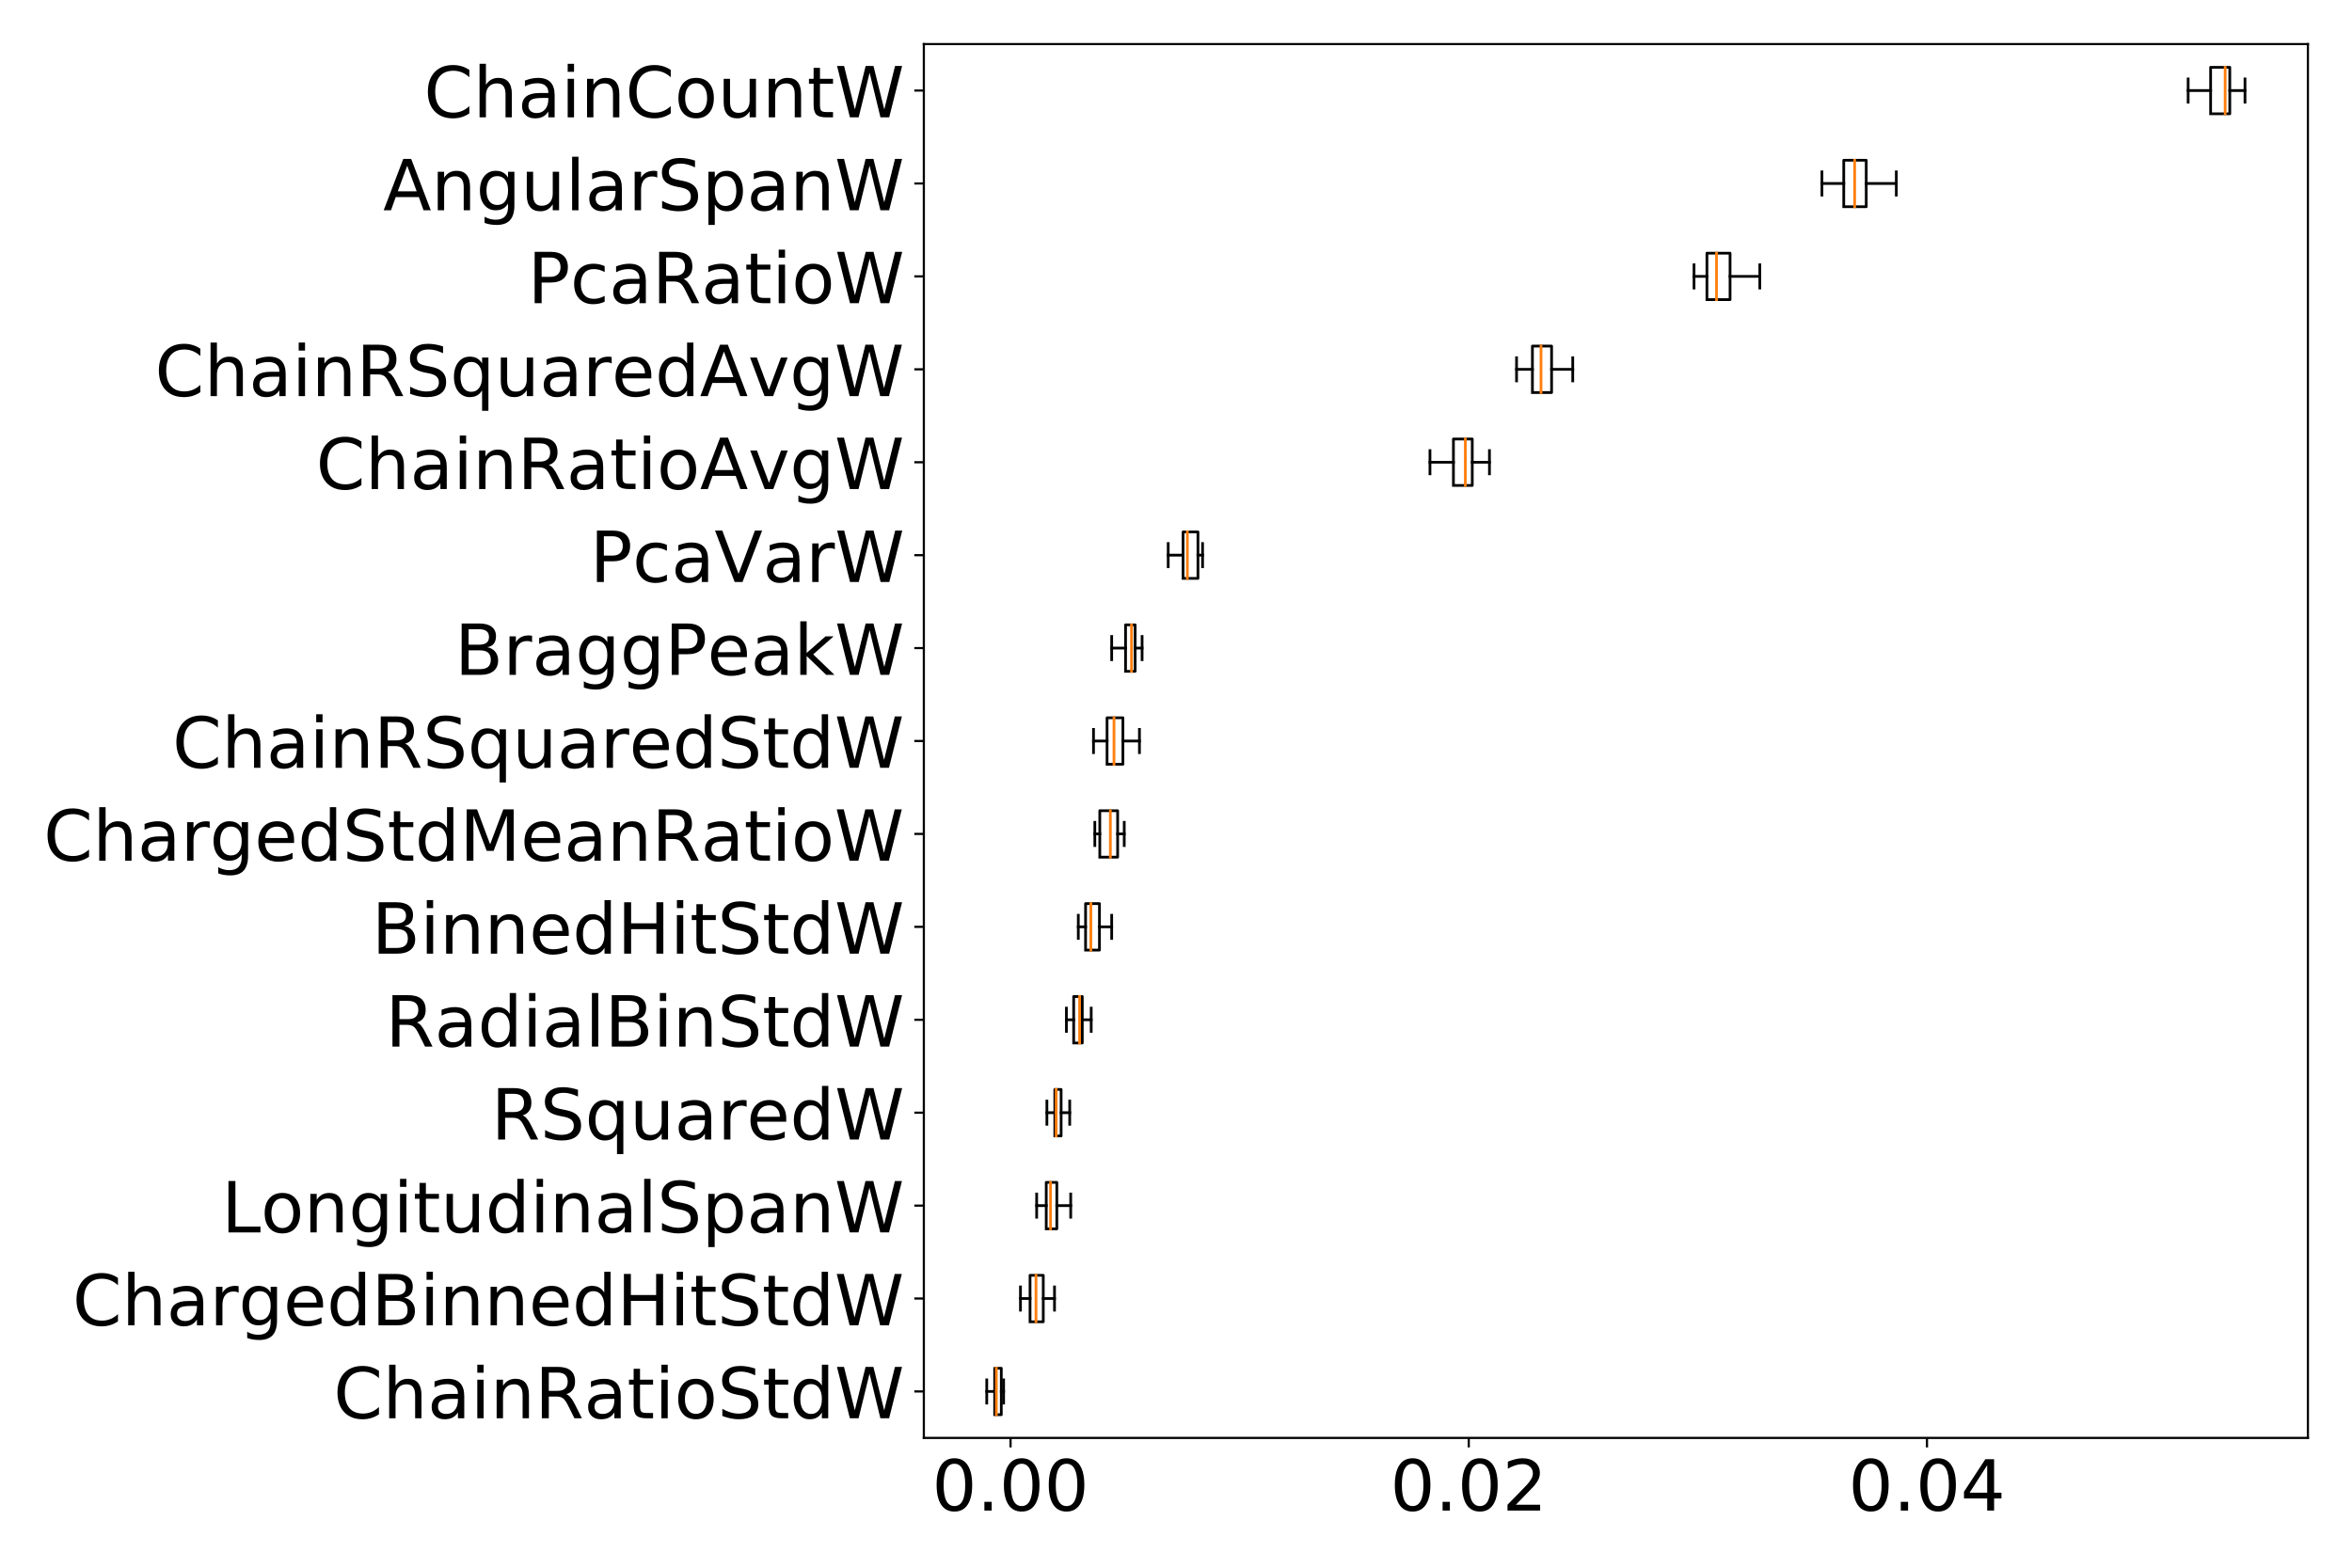 <?xml version="1.0" encoding="utf-8" standalone="no"?>
<!DOCTYPE svg PUBLIC "-//W3C//DTD SVG 1.1//EN"
  "http://www.w3.org/Graphics/SVG/1.1/DTD/svg11.dtd">
<!-- Created with matplotlib (https://matplotlib.org/) -->
<svg height="576pt" version="1.1" viewBox="0 0 864 576" width="864pt" xmlns="http://www.w3.org/2000/svg" xmlns:xlink="http://www.w3.org/1999/xlink">
 <defs>
  <style type="text/css">
*{stroke-linecap:butt;stroke-linejoin:round;}
  </style>
 </defs>
 <g id="figure_1">
  <g id="patch_1">
   <path d="M 0 576 
L 864 576 
L 864 0 
L 0 0 
z
" style="fill:#ffffff;"/>
  </g>
  <g id="axes_1">
   <g id="patch_2">
    <path d="M 339.37 528.32 
L 847.8 528.32 
L 847.8 16.2 
L 339.37 16.2 
z
" style="fill:#ffffff;"/>
   </g>
   <g id="matplotlib.axis_1">
    <g id="xtick_1">
     <g id="line2d_1">
      <defs>
       <path d="M 0 0 
L 0 3.5 
" id="mabf48bb055" style="stroke:#000000;stroke-width:0.8;"/>
      </defs>
      <g>
       <use style="stroke:#000000;stroke-width:0.8;" x="371.222" xlink:href="#mabf48bb055" y="528.32"/>
      </g>
     </g>
     <g id="text_1">
      <!-- 0.00 -->
      <defs>
       <path d="M 31.781 66.406 
Q 24.172 66.406 20.328 58.906 
Q 16.5 51.422 16.5 36.375 
Q 16.5 21.391 20.328 13.891 
Q 24.172 6.391 31.781 6.391 
Q 39.453 6.391 43.281 13.891 
Q 47.125 21.391 47.125 36.375 
Q 47.125 51.422 43.281 58.906 
Q 39.453 66.406 31.781 66.406 
z
M 31.781 74.219 
Q 44.047 74.219 50.516 64.516 
Q 56.984 54.828 56.984 36.375 
Q 56.984 17.969 50.516 8.266 
Q 44.047 -1.422 31.781 -1.422 
Q 19.531 -1.422 13.062 8.266 
Q 6.594 17.969 6.594 36.375 
Q 6.594 54.828 13.062 64.516 
Q 19.531 74.219 31.781 74.219 
z
" id="DejaVuSans-48"/>
       <path d="M 10.688 12.406 
L 21 12.406 
L 21 0 
L 10.688 0 
z
" id="DejaVuSans-46"/>
      </defs>
      <g transform="translate(342.366 555.015)scale(0.259 -0.259)">
       <use xlink:href="#DejaVuSans-48"/>
       <use x="63.623" xlink:href="#DejaVuSans-46"/>
       <use x="95.41" xlink:href="#DejaVuSans-48"/>
       <use x="159.033" xlink:href="#DejaVuSans-48"/>
      </g>
     </g>
    </g>
    <g id="xtick_2">
     <g id="line2d_2">
      <g>
       <use style="stroke:#000000;stroke-width:0.8;" x="539.543" xlink:href="#mabf48bb055" y="528.32"/>
      </g>
     </g>
     <g id="text_2">
      <!-- 0.02 -->
      <defs>
       <path d="M 19.188 8.297 
L 53.609 8.297 
L 53.609 0 
L 7.328 0 
L 7.328 8.297 
Q 12.938 14.109 22.625 23.891 
Q 32.328 33.688 34.812 36.531 
Q 39.547 41.844 41.422 45.531 
Q 43.312 49.219 43.312 52.781 
Q 43.312 58.594 39.234 62.25 
Q 35.156 65.922 28.609 65.922 
Q 23.969 65.922 18.812 64.312 
Q 13.672 62.703 7.812 59.422 
L 7.812 69.391 
Q 13.766 71.781 18.938 73 
Q 24.125 74.219 28.422 74.219 
Q 39.75 74.219 46.484 68.547 
Q 53.219 62.891 53.219 53.422 
Q 53.219 48.922 51.531 44.891 
Q 49.859 40.875 45.406 35.406 
Q 44.188 33.984 37.641 27.219 
Q 31.109 20.453 19.188 8.297 
z
" id="DejaVuSans-50"/>
      </defs>
      <g transform="translate(510.687 555.015)scale(0.259 -0.259)">
       <use xlink:href="#DejaVuSans-48"/>
       <use x="63.623" xlink:href="#DejaVuSans-46"/>
       <use x="95.41" xlink:href="#DejaVuSans-48"/>
       <use x="159.033" xlink:href="#DejaVuSans-50"/>
      </g>
     </g>
    </g>
    <g id="xtick_3">
     <g id="line2d_3">
      <g>
       <use style="stroke:#000000;stroke-width:0.8;" x="707.864" xlink:href="#mabf48bb055" y="528.32"/>
      </g>
     </g>
     <g id="text_3">
      <!-- 0.04 -->
      <defs>
       <path d="M 37.797 64.312 
L 12.891 25.391 
L 37.797 25.391 
z
M 35.203 72.906 
L 47.609 72.906 
L 47.609 25.391 
L 58.016 25.391 
L 58.016 17.188 
L 47.609 17.188 
L 47.609 0 
L 37.797 0 
L 37.797 17.188 
L 4.891 17.188 
L 4.891 26.703 
z
" id="DejaVuSans-52"/>
      </defs>
      <g transform="translate(679.007 555.015)scale(0.259 -0.259)">
       <use xlink:href="#DejaVuSans-48"/>
       <use x="63.623" xlink:href="#DejaVuSans-46"/>
       <use x="95.41" xlink:href="#DejaVuSans-48"/>
       <use x="159.033" xlink:href="#DejaVuSans-52"/>
      </g>
     </g>
    </g>
   </g>
   <g id="matplotlib.axis_2">
    <g id="ytick_1">
     <g id="line2d_4">
      <defs>
       <path d="M 0 0 
L -3.5 0 
" id="m343c65479f" style="stroke:#000000;stroke-width:0.8;"/>
      </defs>
      <g>
       <use style="stroke:#000000;stroke-width:0.8;" x="339.37" xlink:href="#m343c65479f" y="511.249"/>
      </g>
     </g>
     <g id="text_4">
      <!-- ChainRatioStdW -->
      <defs>
       <path d="M 64.406 67.281 
L 64.406 56.891 
Q 59.422 61.531 53.781 63.812 
Q 48.141 66.109 41.797 66.109 
Q 29.297 66.109 22.656 58.469 
Q 16.016 50.828 16.016 36.375 
Q 16.016 21.969 22.656 14.328 
Q 29.297 6.688 41.797 6.688 
Q 48.141 6.688 53.781 8.984 
Q 59.422 11.281 64.406 15.922 
L 64.406 5.609 
Q 59.234 2.094 53.438 0.328 
Q 47.656 -1.422 41.219 -1.422 
Q 24.656 -1.422 15.125 8.703 
Q 5.609 18.844 5.609 36.375 
Q 5.609 53.953 15.125 64.078 
Q 24.656 74.219 41.219 74.219 
Q 47.75 74.219 53.531 72.484 
Q 59.328 70.75 64.406 67.281 
z
" id="DejaVuSans-67"/>
       <path d="M 54.891 33.016 
L 54.891 0 
L 45.906 0 
L 45.906 32.719 
Q 45.906 40.484 42.875 44.328 
Q 39.844 48.188 33.797 48.188 
Q 26.516 48.188 22.312 43.547 
Q 18.109 38.922 18.109 30.906 
L 18.109 0 
L 9.078 0 
L 9.078 75.984 
L 18.109 75.984 
L 18.109 46.188 
Q 21.344 51.125 25.703 53.562 
Q 30.078 56 35.797 56 
Q 45.219 56 50.047 50.172 
Q 54.891 44.344 54.891 33.016 
z
" id="DejaVuSans-104"/>
       <path d="M 34.281 27.484 
Q 23.391 27.484 19.188 25 
Q 14.984 22.516 14.984 16.5 
Q 14.984 11.719 18.141 8.906 
Q 21.297 6.109 26.703 6.109 
Q 34.188 6.109 38.703 11.406 
Q 43.219 16.703 43.219 25.484 
L 43.219 27.484 
z
M 52.203 31.203 
L 52.203 0 
L 43.219 0 
L 43.219 8.297 
Q 40.141 3.328 35.547 0.953 
Q 30.953 -1.422 24.312 -1.422 
Q 15.922 -1.422 10.953 3.297 
Q 6 8.016 6 15.922 
Q 6 25.141 12.172 29.828 
Q 18.359 34.516 30.609 34.516 
L 43.219 34.516 
L 43.219 35.406 
Q 43.219 41.609 39.141 45 
Q 35.062 48.391 27.688 48.391 
Q 23 48.391 18.547 47.266 
Q 14.109 46.141 10.016 43.891 
L 10.016 52.203 
Q 14.938 54.109 19.578 55.047 
Q 24.219 56 28.609 56 
Q 40.484 56 46.344 49.844 
Q 52.203 43.703 52.203 31.203 
z
" id="DejaVuSans-97"/>
       <path d="M 9.422 54.688 
L 18.406 54.688 
L 18.406 0 
L 9.422 0 
z
M 9.422 75.984 
L 18.406 75.984 
L 18.406 64.594 
L 9.422 64.594 
z
" id="DejaVuSans-105"/>
       <path d="M 54.891 33.016 
L 54.891 0 
L 45.906 0 
L 45.906 32.719 
Q 45.906 40.484 42.875 44.328 
Q 39.844 48.188 33.797 48.188 
Q 26.516 48.188 22.312 43.547 
Q 18.109 38.922 18.109 30.906 
L 18.109 0 
L 9.078 0 
L 9.078 54.688 
L 18.109 54.688 
L 18.109 46.188 
Q 21.344 51.125 25.703 53.562 
Q 30.078 56 35.797 56 
Q 45.219 56 50.047 50.172 
Q 54.891 44.344 54.891 33.016 
z
" id="DejaVuSans-110"/>
       <path d="M 44.391 34.188 
Q 47.562 33.109 50.562 29.594 
Q 53.562 26.078 56.594 19.922 
L 66.609 0 
L 56 0 
L 46.688 18.703 
Q 43.062 26.031 39.672 28.422 
Q 36.281 30.812 30.422 30.812 
L 19.672 30.812 
L 19.672 0 
L 9.812 0 
L 9.812 72.906 
L 32.078 72.906 
Q 44.578 72.906 50.734 67.672 
Q 56.891 62.453 56.891 51.906 
Q 56.891 45.016 53.688 40.469 
Q 50.484 35.938 44.391 34.188 
z
M 19.672 64.797 
L 19.672 38.922 
L 32.078 38.922 
Q 39.203 38.922 42.844 42.219 
Q 46.484 45.516 46.484 51.906 
Q 46.484 58.297 42.844 61.547 
Q 39.203 64.797 32.078 64.797 
z
" id="DejaVuSans-82"/>
       <path d="M 18.312 70.219 
L 18.312 54.688 
L 36.812 54.688 
L 36.812 47.703 
L 18.312 47.703 
L 18.312 18.016 
Q 18.312 11.328 20.141 9.422 
Q 21.969 7.516 27.594 7.516 
L 36.812 7.516 
L 36.812 0 
L 27.594 0 
Q 17.188 0 13.234 3.875 
Q 9.281 7.766 9.281 18.016 
L 9.281 47.703 
L 2.688 47.703 
L 2.688 54.688 
L 9.281 54.688 
L 9.281 70.219 
z
" id="DejaVuSans-116"/>
       <path d="M 30.609 48.391 
Q 23.391 48.391 19.188 42.75 
Q 14.984 37.109 14.984 27.297 
Q 14.984 17.484 19.156 11.844 
Q 23.344 6.203 30.609 6.203 
Q 37.797 6.203 41.984 11.859 
Q 46.188 17.531 46.188 27.297 
Q 46.188 37.016 41.984 42.703 
Q 37.797 48.391 30.609 48.391 
z
M 30.609 56 
Q 42.328 56 49.016 48.375 
Q 55.719 40.766 55.719 27.297 
Q 55.719 13.875 49.016 6.219 
Q 42.328 -1.422 30.609 -1.422 
Q 18.844 -1.422 12.172 6.219 
Q 5.516 13.875 5.516 27.297 
Q 5.516 40.766 12.172 48.375 
Q 18.844 56 30.609 56 
z
" id="DejaVuSans-111"/>
       <path d="M 53.516 70.516 
L 53.516 60.891 
Q 47.906 63.578 42.922 64.891 
Q 37.938 66.219 33.297 66.219 
Q 25.25 66.219 20.875 63.094 
Q 16.5 59.969 16.5 54.203 
Q 16.5 49.359 19.406 46.891 
Q 22.312 44.438 30.422 42.922 
L 36.375 41.703 
Q 47.406 39.594 52.656 34.297 
Q 57.906 29 57.906 20.125 
Q 57.906 9.516 50.797 4.047 
Q 43.703 -1.422 29.984 -1.422 
Q 24.812 -1.422 18.969 -0.25 
Q 13.141 0.922 6.891 3.219 
L 6.891 13.375 
Q 12.891 10.016 18.656 8.297 
Q 24.422 6.594 29.984 6.594 
Q 38.422 6.594 43.016 9.906 
Q 47.609 13.234 47.609 19.391 
Q 47.609 24.75 44.312 27.781 
Q 41.016 30.812 33.5 32.328 
L 27.484 33.5 
Q 16.453 35.688 11.516 40.375 
Q 6.594 45.062 6.594 53.422 
Q 6.594 63.094 13.406 68.656 
Q 20.219 74.219 32.172 74.219 
Q 37.312 74.219 42.625 73.281 
Q 47.953 72.359 53.516 70.516 
z
" id="DejaVuSans-83"/>
       <path d="M 45.406 46.391 
L 45.406 75.984 
L 54.391 75.984 
L 54.391 0 
L 45.406 0 
L 45.406 8.203 
Q 42.578 3.328 38.25 0.953 
Q 33.938 -1.422 27.875 -1.422 
Q 17.969 -1.422 11.734 6.484 
Q 5.516 14.406 5.516 27.297 
Q 5.516 40.188 11.734 48.094 
Q 17.969 56 27.875 56 
Q 33.938 56 38.25 53.625 
Q 42.578 51.266 45.406 46.391 
z
M 14.797 27.297 
Q 14.797 17.391 18.875 11.75 
Q 22.953 6.109 30.078 6.109 
Q 37.203 6.109 41.297 11.75 
Q 45.406 17.391 45.406 27.297 
Q 45.406 37.203 41.297 42.844 
Q 37.203 48.484 30.078 48.484 
Q 22.953 48.484 18.875 42.844 
Q 14.797 37.203 14.797 27.297 
z
" id="DejaVuSans-100"/>
       <path d="M 3.328 72.906 
L 13.281 72.906 
L 28.609 11.281 
L 43.891 72.906 
L 54.984 72.906 
L 70.312 11.281 
L 85.594 72.906 
L 95.609 72.906 
L 77.297 0 
L 64.891 0 
L 49.516 63.281 
L 33.984 0 
L 21.578 0 
z
" id="DejaVuSans-87"/>
      </defs>
      <g transform="translate(122.523 521.097)scale(0.259 -0.259)">
       <use xlink:href="#DejaVuSans-67"/>
       <use x="69.824" xlink:href="#DejaVuSans-104"/>
       <use x="133.203" xlink:href="#DejaVuSans-97"/>
       <use x="194.482" xlink:href="#DejaVuSans-105"/>
       <use x="222.266" xlink:href="#DejaVuSans-110"/>
       <use x="285.645" xlink:href="#DejaVuSans-82"/>
       <use x="355.096" xlink:href="#DejaVuSans-97"/>
       <use x="416.375" xlink:href="#DejaVuSans-116"/>
       <use x="455.584" xlink:href="#DejaVuSans-105"/>
       <use x="483.367" xlink:href="#DejaVuSans-111"/>
       <use x="544.549" xlink:href="#DejaVuSans-83"/>
       <use x="608.025" xlink:href="#DejaVuSans-116"/>
       <use x="647.234" xlink:href="#DejaVuSans-100"/>
       <use x="710.711" xlink:href="#DejaVuSans-87"/>
      </g>
     </g>
    </g>
    <g id="ytick_2">
     <g id="line2d_5">
      <g>
       <use style="stroke:#000000;stroke-width:0.8;" x="339.37" xlink:href="#m343c65479f" y="477.108"/>
      </g>
     </g>
     <g id="text_5">
      <!-- ChargedBinnedHitStdW -->
      <defs>
       <path d="M 41.109 46.297 
Q 39.594 47.172 37.812 47.578 
Q 36.031 48 33.891 48 
Q 26.266 48 22.188 43.047 
Q 18.109 38.094 18.109 28.812 
L 18.109 0 
L 9.078 0 
L 9.078 54.688 
L 18.109 54.688 
L 18.109 46.188 
Q 20.953 51.172 25.484 53.578 
Q 30.031 56 36.531 56 
Q 37.453 56 38.578 55.875 
Q 39.703 55.766 41.062 55.516 
z
" id="DejaVuSans-114"/>
       <path d="M 45.406 27.984 
Q 45.406 37.75 41.375 43.109 
Q 37.359 48.484 30.078 48.484 
Q 22.859 48.484 18.828 43.109 
Q 14.797 37.75 14.797 27.984 
Q 14.797 18.266 18.828 12.891 
Q 22.859 7.516 30.078 7.516 
Q 37.359 7.516 41.375 12.891 
Q 45.406 18.266 45.406 27.984 
z
M 54.391 6.781 
Q 54.391 -7.172 48.188 -13.984 
Q 42 -20.797 29.203 -20.797 
Q 24.469 -20.797 20.266 -20.094 
Q 16.062 -19.391 12.109 -17.922 
L 12.109 -9.188 
Q 16.062 -11.328 19.922 -12.344 
Q 23.781 -13.375 27.781 -13.375 
Q 36.625 -13.375 41.016 -8.766 
Q 45.406 -4.156 45.406 5.172 
L 45.406 9.625 
Q 42.625 4.781 38.281 2.391 
Q 33.938 0 27.875 0 
Q 17.828 0 11.672 7.656 
Q 5.516 15.328 5.516 27.984 
Q 5.516 40.672 11.672 48.328 
Q 17.828 56 27.875 56 
Q 33.938 56 38.281 53.609 
Q 42.625 51.219 45.406 46.391 
L 45.406 54.688 
L 54.391 54.688 
z
" id="DejaVuSans-103"/>
       <path d="M 56.203 29.594 
L 56.203 25.203 
L 14.891 25.203 
Q 15.484 15.922 20.484 11.062 
Q 25.484 6.203 34.422 6.203 
Q 39.594 6.203 44.453 7.469 
Q 49.312 8.734 54.109 11.281 
L 54.109 2.781 
Q 49.266 0.734 44.188 -0.344 
Q 39.109 -1.422 33.891 -1.422 
Q 20.797 -1.422 13.156 6.188 
Q 5.516 13.812 5.516 26.812 
Q 5.516 40.234 12.766 48.109 
Q 20.016 56 32.328 56 
Q 43.359 56 49.781 48.891 
Q 56.203 41.797 56.203 29.594 
z
M 47.219 32.234 
Q 47.125 39.594 43.094 43.984 
Q 39.062 48.391 32.422 48.391 
Q 24.906 48.391 20.391 44.141 
Q 15.875 39.891 15.188 32.172 
z
" id="DejaVuSans-101"/>
       <path d="M 19.672 34.812 
L 19.672 8.109 
L 35.5 8.109 
Q 43.453 8.109 47.281 11.406 
Q 51.125 14.703 51.125 21.484 
Q 51.125 28.328 47.281 31.562 
Q 43.453 34.812 35.5 34.812 
z
M 19.672 64.797 
L 19.672 42.828 
L 34.281 42.828 
Q 41.5 42.828 45.031 45.531 
Q 48.578 48.25 48.578 53.812 
Q 48.578 59.328 45.031 62.062 
Q 41.5 64.797 34.281 64.797 
z
M 9.812 72.906 
L 35.016 72.906 
Q 46.297 72.906 52.391 68.219 
Q 58.5 63.531 58.5 54.891 
Q 58.5 48.188 55.375 44.234 
Q 52.25 40.281 46.188 39.312 
Q 53.469 37.75 57.5 32.781 
Q 61.531 27.828 61.531 20.406 
Q 61.531 10.641 54.891 5.312 
Q 48.25 0 35.984 0 
L 9.812 0 
z
" id="DejaVuSans-66"/>
       <path d="M 9.812 72.906 
L 19.672 72.906 
L 19.672 43.016 
L 55.516 43.016 
L 55.516 72.906 
L 65.375 72.906 
L 65.375 0 
L 55.516 0 
L 55.516 34.719 
L 19.672 34.719 
L 19.672 0 
L 9.812 0 
z
" id="DejaVuSans-72"/>
      </defs>
      <g transform="translate(26.652 486.956)scale(0.259 -0.259)">
       <use xlink:href="#DejaVuSans-67"/>
       <use x="69.824" xlink:href="#DejaVuSans-104"/>
       <use x="133.203" xlink:href="#DejaVuSans-97"/>
       <use x="194.482" xlink:href="#DejaVuSans-114"/>
       <use x="235.58" xlink:href="#DejaVuSans-103"/>
       <use x="299.057" xlink:href="#DejaVuSans-101"/>
       <use x="360.58" xlink:href="#DejaVuSans-100"/>
       <use x="424.057" xlink:href="#DejaVuSans-66"/>
       <use x="492.66" xlink:href="#DejaVuSans-105"/>
       <use x="520.443" xlink:href="#DejaVuSans-110"/>
       <use x="583.822" xlink:href="#DejaVuSans-110"/>
       <use x="647.201" xlink:href="#DejaVuSans-101"/>
       <use x="708.725" xlink:href="#DejaVuSans-100"/>
       <use x="772.201" xlink:href="#DejaVuSans-72"/>
       <use x="847.396" xlink:href="#DejaVuSans-105"/>
       <use x="875.18" xlink:href="#DejaVuSans-116"/>
       <use x="914.389" xlink:href="#DejaVuSans-83"/>
       <use x="977.865" xlink:href="#DejaVuSans-116"/>
       <use x="1017.074" xlink:href="#DejaVuSans-100"/>
       <use x="1080.551" xlink:href="#DejaVuSans-87"/>
      </g>
     </g>
    </g>
    <g id="ytick_3">
     <g id="line2d_6">
      <g>
       <use style="stroke:#000000;stroke-width:0.8;" x="339.37" xlink:href="#m343c65479f" y="442.967"/>
      </g>
     </g>
     <g id="text_6">
      <!-- LongitudinalSpanW -->
      <defs>
       <path d="M 9.812 72.906 
L 19.672 72.906 
L 19.672 8.297 
L 55.172 8.297 
L 55.172 0 
L 9.812 0 
z
" id="DejaVuSans-76"/>
       <path d="M 8.5 21.578 
L 8.5 54.688 
L 17.484 54.688 
L 17.484 21.922 
Q 17.484 14.156 20.5 10.266 
Q 23.531 6.391 29.594 6.391 
Q 36.859 6.391 41.078 11.031 
Q 45.312 15.672 45.312 23.688 
L 45.312 54.688 
L 54.297 54.688 
L 54.297 0 
L 45.312 0 
L 45.312 8.406 
Q 42.047 3.422 37.719 1 
Q 33.406 -1.422 27.688 -1.422 
Q 18.266 -1.422 13.375 4.438 
Q 8.5 10.297 8.5 21.578 
z
M 31.109 56 
z
" id="DejaVuSans-117"/>
       <path d="M 9.422 75.984 
L 18.406 75.984 
L 18.406 0 
L 9.422 0 
z
" id="DejaVuSans-108"/>
       <path d="M 18.109 8.203 
L 18.109 -20.797 
L 9.078 -20.797 
L 9.078 54.688 
L 18.109 54.688 
L 18.109 46.391 
Q 20.953 51.266 25.266 53.625 
Q 29.594 56 35.594 56 
Q 45.562 56 51.781 48.094 
Q 58.016 40.188 58.016 27.297 
Q 58.016 14.406 51.781 6.484 
Q 45.562 -1.422 35.594 -1.422 
Q 29.594 -1.422 25.266 0.953 
Q 20.953 3.328 18.109 8.203 
z
M 48.688 27.297 
Q 48.688 37.203 44.609 42.844 
Q 40.531 48.484 33.406 48.484 
Q 26.266 48.484 22.188 42.844 
Q 18.109 37.203 18.109 27.297 
Q 18.109 17.391 22.188 11.75 
Q 26.266 6.109 33.406 6.109 
Q 40.531 6.109 44.609 11.75 
Q 48.688 17.391 48.688 27.297 
z
" id="DejaVuSans-112"/>
      </defs>
      <g transform="translate(81.383 452.814)scale(0.259 -0.259)">
       <use xlink:href="#DejaVuSans-76"/>
       <use x="55.697" xlink:href="#DejaVuSans-111"/>
       <use x="116.879" xlink:href="#DejaVuSans-110"/>
       <use x="180.258" xlink:href="#DejaVuSans-103"/>
       <use x="243.734" xlink:href="#DejaVuSans-105"/>
       <use x="271.518" xlink:href="#DejaVuSans-116"/>
       <use x="310.727" xlink:href="#DejaVuSans-117"/>
       <use x="374.105" xlink:href="#DejaVuSans-100"/>
       <use x="437.582" xlink:href="#DejaVuSans-105"/>
       <use x="465.365" xlink:href="#DejaVuSans-110"/>
       <use x="528.744" xlink:href="#DejaVuSans-97"/>
       <use x="590.023" xlink:href="#DejaVuSans-108"/>
       <use x="617.807" xlink:href="#DejaVuSans-83"/>
       <use x="681.283" xlink:href="#DejaVuSans-112"/>
       <use x="744.76" xlink:href="#DejaVuSans-97"/>
       <use x="806.039" xlink:href="#DejaVuSans-110"/>
       <use x="869.418" xlink:href="#DejaVuSans-87"/>
      </g>
     </g>
    </g>
    <g id="ytick_4">
     <g id="line2d_7">
      <g>
       <use style="stroke:#000000;stroke-width:0.8;" x="339.37" xlink:href="#m343c65479f" y="408.825"/>
      </g>
     </g>
     <g id="text_7">
      <!-- RSquaredW -->
      <defs>
       <path d="M 14.797 27.297 
Q 14.797 17.391 18.875 11.75 
Q 22.953 6.109 30.078 6.109 
Q 37.203 6.109 41.297 11.75 
Q 45.406 17.391 45.406 27.297 
Q 45.406 37.203 41.297 42.844 
Q 37.203 48.484 30.078 48.484 
Q 22.953 48.484 18.875 42.844 
Q 14.797 37.203 14.797 27.297 
z
M 45.406 8.203 
Q 42.578 3.328 38.25 0.953 
Q 33.938 -1.422 27.875 -1.422 
Q 17.969 -1.422 11.734 6.484 
Q 5.516 14.406 5.516 27.297 
Q 5.516 40.188 11.734 48.094 
Q 17.969 56 27.875 56 
Q 33.938 56 38.25 53.625 
Q 42.578 51.266 45.406 46.391 
L 45.406 54.688 
L 54.391 54.688 
L 54.391 -20.797 
L 45.406 -20.797 
z
" id="DejaVuSans-113"/>
      </defs>
      <g transform="translate(180.459 418.673)scale(0.259 -0.259)">
       <use xlink:href="#DejaVuSans-82"/>
       <use x="69.482" xlink:href="#DejaVuSans-83"/>
       <use x="132.959" xlink:href="#DejaVuSans-113"/>
       <use x="196.436" xlink:href="#DejaVuSans-117"/>
       <use x="259.814" xlink:href="#DejaVuSans-97"/>
       <use x="321.094" xlink:href="#DejaVuSans-114"/>
       <use x="362.176" xlink:href="#DejaVuSans-101"/>
       <use x="423.699" xlink:href="#DejaVuSans-100"/>
       <use x="487.176" xlink:href="#DejaVuSans-87"/>
      </g>
     </g>
    </g>
    <g id="ytick_5">
     <g id="line2d_8">
      <g>
       <use style="stroke:#000000;stroke-width:0.8;" x="339.37" xlink:href="#m343c65479f" y="374.684"/>
      </g>
     </g>
     <g id="text_8">
      <!-- RadialBinStdW -->
      <g transform="translate(141.631 384.532)scale(0.259 -0.259)">
       <use xlink:href="#DejaVuSans-82"/>
       <use x="69.451" xlink:href="#DejaVuSans-97"/>
       <use x="130.73" xlink:href="#DejaVuSans-100"/>
       <use x="194.207" xlink:href="#DejaVuSans-105"/>
       <use x="221.99" xlink:href="#DejaVuSans-97"/>
       <use x="283.27" xlink:href="#DejaVuSans-108"/>
       <use x="311.053" xlink:href="#DejaVuSans-66"/>
       <use x="379.656" xlink:href="#DejaVuSans-105"/>
       <use x="407.439" xlink:href="#DejaVuSans-110"/>
       <use x="470.818" xlink:href="#DejaVuSans-83"/>
       <use x="534.295" xlink:href="#DejaVuSans-116"/>
       <use x="573.504" xlink:href="#DejaVuSans-100"/>
       <use x="636.98" xlink:href="#DejaVuSans-87"/>
      </g>
     </g>
    </g>
    <g id="ytick_6">
     <g id="line2d_9">
      <g>
       <use style="stroke:#000000;stroke-width:0.8;" x="339.37" xlink:href="#m343c65479f" y="340.543"/>
      </g>
     </g>
     <g id="text_9">
      <!-- BinnedHitStdW -->
      <g transform="translate(136.573 350.39)scale(0.259 -0.259)">
       <use xlink:href="#DejaVuSans-66"/>
       <use x="68.604" xlink:href="#DejaVuSans-105"/>
       <use x="96.387" xlink:href="#DejaVuSans-110"/>
       <use x="159.766" xlink:href="#DejaVuSans-110"/>
       <use x="223.145" xlink:href="#DejaVuSans-101"/>
       <use x="284.668" xlink:href="#DejaVuSans-100"/>
       <use x="348.145" xlink:href="#DejaVuSans-72"/>
       <use x="423.34" xlink:href="#DejaVuSans-105"/>
       <use x="451.123" xlink:href="#DejaVuSans-116"/>
       <use x="490.332" xlink:href="#DejaVuSans-83"/>
       <use x="553.809" xlink:href="#DejaVuSans-116"/>
       <use x="593.018" xlink:href="#DejaVuSans-100"/>
       <use x="656.494" xlink:href="#DejaVuSans-87"/>
      </g>
     </g>
    </g>
    <g id="ytick_7">
     <g id="line2d_10">
      <g>
       <use style="stroke:#000000;stroke-width:0.8;" x="339.37" xlink:href="#m343c65479f" y="306.401"/>
      </g>
     </g>
     <g id="text_10">
      <!-- ChargedStdMeanRatioW -->
      <defs>
       <path d="M 9.812 72.906 
L 24.516 72.906 
L 43.109 23.297 
L 61.812 72.906 
L 76.516 72.906 
L 76.516 0 
L 66.891 0 
L 66.891 64.016 
L 48.094 14.016 
L 38.188 14.016 
L 19.391 64.016 
L 19.391 0 
L 9.812 0 
z
" id="DejaVuSans-77"/>
      </defs>
      <g transform="translate(16.016 316.249)scale(0.259 -0.259)">
       <use xlink:href="#DejaVuSans-67"/>
       <use x="69.824" xlink:href="#DejaVuSans-104"/>
       <use x="133.203" xlink:href="#DejaVuSans-97"/>
       <use x="194.482" xlink:href="#DejaVuSans-114"/>
       <use x="235.58" xlink:href="#DejaVuSans-103"/>
       <use x="299.057" xlink:href="#DejaVuSans-101"/>
       <use x="360.58" xlink:href="#DejaVuSans-100"/>
       <use x="424.057" xlink:href="#DejaVuSans-83"/>
       <use x="487.533" xlink:href="#DejaVuSans-116"/>
       <use x="526.742" xlink:href="#DejaVuSans-100"/>
       <use x="590.219" xlink:href="#DejaVuSans-77"/>
       <use x="676.498" xlink:href="#DejaVuSans-101"/>
       <use x="738.021" xlink:href="#DejaVuSans-97"/>
       <use x="799.301" xlink:href="#DejaVuSans-110"/>
       <use x="862.68" xlink:href="#DejaVuSans-82"/>
       <use x="932.131" xlink:href="#DejaVuSans-97"/>
       <use x="993.41" xlink:href="#DejaVuSans-116"/>
       <use x="1032.619" xlink:href="#DejaVuSans-105"/>
       <use x="1060.402" xlink:href="#DejaVuSans-111"/>
       <use x="1121.584" xlink:href="#DejaVuSans-87"/>
      </g>
     </g>
    </g>
    <g id="ytick_8">
     <g id="line2d_11">
      <g>
       <use style="stroke:#000000;stroke-width:0.8;" x="339.37" xlink:href="#m343c65479f" y="272.26"/>
      </g>
     </g>
     <g id="text_11">
      <!-- ChainRSquaredStdW -->
      <g transform="translate(63.349 282.108)scale(0.259 -0.259)">
       <use xlink:href="#DejaVuSans-67"/>
       <use x="69.824" xlink:href="#DejaVuSans-104"/>
       <use x="133.203" xlink:href="#DejaVuSans-97"/>
       <use x="194.482" xlink:href="#DejaVuSans-105"/>
       <use x="222.266" xlink:href="#DejaVuSans-110"/>
       <use x="285.645" xlink:href="#DejaVuSans-82"/>
       <use x="355.127" xlink:href="#DejaVuSans-83"/>
       <use x="418.604" xlink:href="#DejaVuSans-113"/>
       <use x="482.08" xlink:href="#DejaVuSans-117"/>
       <use x="545.459" xlink:href="#DejaVuSans-97"/>
       <use x="606.738" xlink:href="#DejaVuSans-114"/>
       <use x="647.82" xlink:href="#DejaVuSans-101"/>
       <use x="709.344" xlink:href="#DejaVuSans-100"/>
       <use x="772.82" xlink:href="#DejaVuSans-83"/>
       <use x="836.297" xlink:href="#DejaVuSans-116"/>
       <use x="875.506" xlink:href="#DejaVuSans-100"/>
       <use x="938.982" xlink:href="#DejaVuSans-87"/>
      </g>
     </g>
    </g>
    <g id="ytick_9">
     <g id="line2d_12">
      <g>
       <use style="stroke:#000000;stroke-width:0.8;" x="339.37" xlink:href="#m343c65479f" y="238.119"/>
      </g>
     </g>
     <g id="text_12">
      <!-- BraggPeakW -->
      <defs>
       <path d="M 19.672 64.797 
L 19.672 37.406 
L 32.078 37.406 
Q 38.969 37.406 42.719 40.969 
Q 46.484 44.531 46.484 51.125 
Q 46.484 57.672 42.719 61.234 
Q 38.969 64.797 32.078 64.797 
z
M 9.812 72.906 
L 32.078 72.906 
Q 44.344 72.906 50.609 67.359 
Q 56.891 61.812 56.891 51.125 
Q 56.891 40.328 50.609 34.812 
Q 44.344 29.297 32.078 29.297 
L 19.672 29.297 
L 19.672 0 
L 9.812 0 
z
" id="DejaVuSans-80"/>
       <path d="M 9.078 75.984 
L 18.109 75.984 
L 18.109 31.109 
L 44.922 54.688 
L 56.391 54.688 
L 27.391 29.109 
L 57.625 0 
L 45.906 0 
L 18.109 26.703 
L 18.109 0 
L 9.078 0 
z
" id="DejaVuSans-107"/>
      </defs>
      <g transform="translate(167.049 247.966)scale(0.259 -0.259)">
       <use xlink:href="#DejaVuSans-66"/>
       <use x="68.604" xlink:href="#DejaVuSans-114"/>
       <use x="109.717" xlink:href="#DejaVuSans-97"/>
       <use x="170.996" xlink:href="#DejaVuSans-103"/>
       <use x="234.473" xlink:href="#DejaVuSans-103"/>
       <use x="297.949" xlink:href="#DejaVuSans-80"/>
       <use x="358.205" xlink:href="#DejaVuSans-101"/>
       <use x="419.729" xlink:href="#DejaVuSans-97"/>
       <use x="481.008" xlink:href="#DejaVuSans-107"/>
       <use x="538.918" xlink:href="#DejaVuSans-87"/>
      </g>
     </g>
    </g>
    <g id="ytick_10">
     <g id="line2d_13">
      <g>
       <use style="stroke:#000000;stroke-width:0.8;" x="339.37" xlink:href="#m343c65479f" y="203.977"/>
      </g>
     </g>
     <g id="text_13">
      <!-- PcaVarW -->
      <defs>
       <path d="M 48.781 52.594 
L 48.781 44.188 
Q 44.969 46.297 41.141 47.344 
Q 37.312 48.391 33.406 48.391 
Q 24.656 48.391 19.812 42.844 
Q 14.984 37.312 14.984 27.297 
Q 14.984 17.281 19.812 11.734 
Q 24.656 6.203 33.406 6.203 
Q 37.312 6.203 41.141 7.25 
Q 44.969 8.297 48.781 10.406 
L 48.781 2.094 
Q 45.016 0.344 40.984 -0.531 
Q 36.969 -1.422 32.422 -1.422 
Q 20.062 -1.422 12.781 6.344 
Q 5.516 14.109 5.516 27.297 
Q 5.516 40.672 12.859 48.328 
Q 20.219 56 33.016 56 
Q 37.156 56 41.109 55.141 
Q 45.062 54.297 48.781 52.594 
z
" id="DejaVuSans-99"/>
       <path d="M 28.609 0 
L 0.781 72.906 
L 11.078 72.906 
L 34.188 11.531 
L 57.328 72.906 
L 67.578 72.906 
L 39.797 0 
z
" id="DejaVuSans-86"/>
      </defs>
      <g transform="translate(216.734 213.825)scale(0.259 -0.259)">
       <use xlink:href="#DejaVuSans-80"/>
       <use x="60.303" xlink:href="#DejaVuSans-99"/>
       <use x="115.283" xlink:href="#DejaVuSans-97"/>
       <use x="176.562" xlink:href="#DejaVuSans-86"/>
       <use x="244.861" xlink:href="#DejaVuSans-97"/>
       <use x="306.141" xlink:href="#DejaVuSans-114"/>
       <use x="347.254" xlink:href="#DejaVuSans-87"/>
      </g>
     </g>
    </g>
    <g id="ytick_11">
     <g id="line2d_14">
      <g>
       <use style="stroke:#000000;stroke-width:0.8;" x="339.37" xlink:href="#m343c65479f" y="169.836"/>
      </g>
     </g>
     <g id="text_14">
      <!-- ChainRatioAvgW -->
      <defs>
       <path d="M 34.188 63.188 
L 20.797 26.906 
L 47.609 26.906 
z
M 28.609 72.906 
L 39.797 72.906 
L 67.578 0 
L 57.328 0 
L 50.688 18.703 
L 17.828 18.703 
L 11.188 0 
L 0.781 0 
z
" id="DejaVuSans-65"/>
       <path d="M 2.984 54.688 
L 12.5 54.688 
L 29.594 8.797 
L 46.688 54.688 
L 56.203 54.688 
L 35.688 0 
L 23.484 0 
z
" id="DejaVuSans-118"/>
      </defs>
      <g transform="translate(116.088 179.684)scale(0.259 -0.259)">
       <use xlink:href="#DejaVuSans-67"/>
       <use x="69.824" xlink:href="#DejaVuSans-104"/>
       <use x="133.203" xlink:href="#DejaVuSans-97"/>
       <use x="194.482" xlink:href="#DejaVuSans-105"/>
       <use x="222.266" xlink:href="#DejaVuSans-110"/>
       <use x="285.645" xlink:href="#DejaVuSans-82"/>
       <use x="355.096" xlink:href="#DejaVuSans-97"/>
       <use x="416.375" xlink:href="#DejaVuSans-116"/>
       <use x="455.584" xlink:href="#DejaVuSans-105"/>
       <use x="483.367" xlink:href="#DejaVuSans-111"/>
       <use x="544.549" xlink:href="#DejaVuSans-65"/>
       <use x="612.879" xlink:href="#DejaVuSans-118"/>
       <use x="672.059" xlink:href="#DejaVuSans-103"/>
       <use x="735.535" xlink:href="#DejaVuSans-87"/>
      </g>
     </g>
    </g>
    <g id="ytick_12">
     <g id="line2d_15">
      <g>
       <use style="stroke:#000000;stroke-width:0.8;" x="339.37" xlink:href="#m343c65479f" y="135.695"/>
      </g>
     </g>
     <g id="text_15">
      <!-- ChainRSquaredAvgW -->
      <g transform="translate(56.913 145.542)scale(0.259 -0.259)">
       <use xlink:href="#DejaVuSans-67"/>
       <use x="69.824" xlink:href="#DejaVuSans-104"/>
       <use x="133.203" xlink:href="#DejaVuSans-97"/>
       <use x="194.482" xlink:href="#DejaVuSans-105"/>
       <use x="222.266" xlink:href="#DejaVuSans-110"/>
       <use x="285.645" xlink:href="#DejaVuSans-82"/>
       <use x="355.127" xlink:href="#DejaVuSans-83"/>
       <use x="418.604" xlink:href="#DejaVuSans-113"/>
       <use x="482.08" xlink:href="#DejaVuSans-117"/>
       <use x="545.459" xlink:href="#DejaVuSans-97"/>
       <use x="606.738" xlink:href="#DejaVuSans-114"/>
       <use x="647.82" xlink:href="#DejaVuSans-101"/>
       <use x="709.344" xlink:href="#DejaVuSans-100"/>
       <use x="772.82" xlink:href="#DejaVuSans-65"/>
       <use x="841.15" xlink:href="#DejaVuSans-118"/>
       <use x="900.33" xlink:href="#DejaVuSans-103"/>
       <use x="963.807" xlink:href="#DejaVuSans-87"/>
      </g>
     </g>
    </g>
    <g id="ytick_13">
     <g id="line2d_16">
      <g>
       <use style="stroke:#000000;stroke-width:0.8;" x="339.37" xlink:href="#m343c65479f" y="101.553"/>
      </g>
     </g>
     <g id="text_16">
      <!-- PcaRatioW -->
      <g transform="translate(193.868 111.401)scale(0.259 -0.259)">
       <use xlink:href="#DejaVuSans-80"/>
       <use x="60.303" xlink:href="#DejaVuSans-99"/>
       <use x="115.283" xlink:href="#DejaVuSans-97"/>
       <use x="176.562" xlink:href="#DejaVuSans-82"/>
       <use x="246.014" xlink:href="#DejaVuSans-97"/>
       <use x="307.293" xlink:href="#DejaVuSans-116"/>
       <use x="346.502" xlink:href="#DejaVuSans-105"/>
       <use x="374.285" xlink:href="#DejaVuSans-111"/>
       <use x="435.467" xlink:href="#DejaVuSans-87"/>
      </g>
     </g>
    </g>
    <g id="ytick_14">
     <g id="line2d_17">
      <g>
       <use style="stroke:#000000;stroke-width:0.8;" x="339.37" xlink:href="#m343c65479f" y="67.412"/>
      </g>
     </g>
     <g id="text_17">
      <!-- AngularSpanW -->
      <g transform="translate(140.74 77.26)scale(0.259 -0.259)">
       <use xlink:href="#DejaVuSans-65"/>
       <use x="68.408" xlink:href="#DejaVuSans-110"/>
       <use x="131.787" xlink:href="#DejaVuSans-103"/>
       <use x="195.264" xlink:href="#DejaVuSans-117"/>
       <use x="258.643" xlink:href="#DejaVuSans-108"/>
       <use x="286.426" xlink:href="#DejaVuSans-97"/>
       <use x="347.705" xlink:href="#DejaVuSans-114"/>
       <use x="388.818" xlink:href="#DejaVuSans-83"/>
       <use x="452.295" xlink:href="#DejaVuSans-112"/>
       <use x="515.771" xlink:href="#DejaVuSans-97"/>
       <use x="577.051" xlink:href="#DejaVuSans-110"/>
       <use x="640.43" xlink:href="#DejaVuSans-87"/>
      </g>
     </g>
    </g>
    <g id="ytick_15">
     <g id="line2d_18">
      <g>
       <use style="stroke:#000000;stroke-width:0.8;" x="339.37" xlink:href="#m343c65479f" y="33.271"/>
      </g>
     </g>
     <g id="text_18">
      <!-- ChainCountW -->
      <g transform="translate(155.729 43.118)scale(0.259 -0.259)">
       <use xlink:href="#DejaVuSans-67"/>
       <use x="69.824" xlink:href="#DejaVuSans-104"/>
       <use x="133.203" xlink:href="#DejaVuSans-97"/>
       <use x="194.482" xlink:href="#DejaVuSans-105"/>
       <use x="222.266" xlink:href="#DejaVuSans-110"/>
       <use x="285.645" xlink:href="#DejaVuSans-67"/>
       <use x="355.469" xlink:href="#DejaVuSans-111"/>
       <use x="416.65" xlink:href="#DejaVuSans-117"/>
       <use x="480.029" xlink:href="#DejaVuSans-110"/>
       <use x="543.408" xlink:href="#DejaVuSans-116"/>
       <use x="582.617" xlink:href="#DejaVuSans-87"/>
      </g>
     </g>
    </g>
   </g>
   <g id="line2d_19">
    <path clip-path="url(#p0780e3dcc8)" d="M 365.394 519.785 
L 365.394 502.714 
L 367.823 502.714 
L 367.823 519.785 
L 365.394 519.785 
" style="fill:none;stroke:#000000;stroke-linecap:square;"/>
   </g>
   <g id="line2d_20">
    <path clip-path="url(#p0780e3dcc8)" d="M 365.394 511.249 
L 362.48 511.249 
" style="fill:none;stroke:#000000;stroke-linecap:square;"/>
   </g>
   <g id="line2d_21">
    <path clip-path="url(#p0780e3dcc8)" d="M 367.823 511.249 
L 368.672 511.249 
" style="fill:none;stroke:#000000;stroke-linecap:square;"/>
   </g>
   <g id="line2d_22">
    <path clip-path="url(#p0780e3dcc8)" d="M 362.48 515.517 
L 362.48 506.982 
" style="fill:none;stroke:#000000;stroke-linecap:square;"/>
   </g>
   <g id="line2d_23">
    <path clip-path="url(#p0780e3dcc8)" d="M 368.672 515.517 
L 368.672 506.982 
" style="fill:none;stroke:#000000;stroke-linecap:square;"/>
   </g>
   <g id="line2d_24">
    <path clip-path="url(#p0780e3dcc8)" d="M 378.385 485.643 
L 378.385 468.573 
L 383.242 468.573 
L 383.242 485.643 
L 378.385 485.643 
" style="fill:none;stroke:#000000;stroke-linecap:square;"/>
   </g>
   <g id="line2d_25">
    <path clip-path="url(#p0780e3dcc8)" d="M 378.385 477.108 
L 374.864 477.108 
" style="fill:none;stroke:#000000;stroke-linecap:square;"/>
   </g>
   <g id="line2d_26">
    <path clip-path="url(#p0780e3dcc8)" d="M 383.242 477.108 
L 387.37 477.108 
" style="fill:none;stroke:#000000;stroke-linecap:square;"/>
   </g>
   <g id="line2d_27">
    <path clip-path="url(#p0780e3dcc8)" d="M 374.864 481.376 
L 374.864 472.84 
" style="fill:none;stroke:#000000;stroke-linecap:square;"/>
   </g>
   <g id="line2d_28">
    <path clip-path="url(#p0780e3dcc8)" d="M 387.37 481.376 
L 387.37 472.84 
" style="fill:none;stroke:#000000;stroke-linecap:square;"/>
   </g>
   <g id="line2d_29">
    <path clip-path="url(#p0780e3dcc8)" d="M 384.334 451.502 
L 384.334 434.431 
L 388.219 434.431 
L 388.219 451.502 
L 384.334 451.502 
" style="fill:none;stroke:#000000;stroke-linecap:square;"/>
   </g>
   <g id="line2d_30">
    <path clip-path="url(#p0780e3dcc8)" d="M 384.334 442.967 
L 380.813 442.967 
" style="fill:none;stroke:#000000;stroke-linecap:square;"/>
   </g>
   <g id="line2d_31">
    <path clip-path="url(#p0780e3dcc8)" d="M 388.219 442.967 
L 393.319 442.967 
" style="fill:none;stroke:#000000;stroke-linecap:square;"/>
   </g>
   <g id="line2d_32">
    <path clip-path="url(#p0780e3dcc8)" d="M 380.813 447.234 
L 380.813 438.699 
" style="fill:none;stroke:#000000;stroke-linecap:square;"/>
   </g>
   <g id="line2d_33">
    <path clip-path="url(#p0780e3dcc8)" d="M 393.319 447.234 
L 393.319 438.699 
" style="fill:none;stroke:#000000;stroke-linecap:square;"/>
   </g>
   <g id="line2d_34">
    <path clip-path="url(#p0780e3dcc8)" d="M 387.491 417.361 
L 387.491 400.29 
L 389.798 400.29 
L 389.798 417.361 
L 387.491 417.361 
" style="fill:none;stroke:#000000;stroke-linecap:square;"/>
   </g>
   <g id="line2d_35">
    <path clip-path="url(#p0780e3dcc8)" d="M 387.491 408.825 
L 384.577 408.825 
" style="fill:none;stroke:#000000;stroke-linecap:square;"/>
   </g>
   <g id="line2d_36">
    <path clip-path="url(#p0780e3dcc8)" d="M 389.798 408.825 
L 392.954 408.825 
" style="fill:none;stroke:#000000;stroke-linecap:square;"/>
   </g>
   <g id="line2d_37">
    <path clip-path="url(#p0780e3dcc8)" d="M 384.577 413.093 
L 384.577 404.558 
" style="fill:none;stroke:#000000;stroke-linecap:square;"/>
   </g>
   <g id="line2d_38">
    <path clip-path="url(#p0780e3dcc8)" d="M 392.954 413.093 
L 392.954 404.558 
" style="fill:none;stroke:#000000;stroke-linecap:square;"/>
   </g>
   <g id="line2d_39">
    <path clip-path="url(#p0780e3dcc8)" d="M 394.411 383.219 
L 394.411 366.149 
L 397.568 366.149 
L 397.568 383.219 
L 394.411 383.219 
" style="fill:none;stroke:#000000;stroke-linecap:square;"/>
   </g>
   <g id="line2d_40">
    <path clip-path="url(#p0780e3dcc8)" d="M 394.411 374.684 
L 391.74 374.684 
" style="fill:none;stroke:#000000;stroke-linecap:square;"/>
   </g>
   <g id="line2d_41">
    <path clip-path="url(#p0780e3dcc8)" d="M 397.568 374.684 
L 400.846 374.684 
" style="fill:none;stroke:#000000;stroke-linecap:square;"/>
   </g>
   <g id="line2d_42">
    <path clip-path="url(#p0780e3dcc8)" d="M 391.74 378.952 
L 391.74 370.416 
" style="fill:none;stroke:#000000;stroke-linecap:square;"/>
   </g>
   <g id="line2d_43">
    <path clip-path="url(#p0780e3dcc8)" d="M 400.846 378.952 
L 400.846 370.416 
" style="fill:none;stroke:#000000;stroke-linecap:square;"/>
   </g>
   <g id="line2d_44">
    <path clip-path="url(#p0780e3dcc8)" d="M 398.782 349.078 
L 398.782 332.007 
L 403.881 332.007 
L 403.881 349.078 
L 398.782 349.078 
" style="fill:none;stroke:#000000;stroke-linecap:square;"/>
   </g>
   <g id="line2d_45">
    <path clip-path="url(#p0780e3dcc8)" d="M 398.782 340.543 
L 396.111 340.543 
" style="fill:none;stroke:#000000;stroke-linecap:square;"/>
   </g>
   <g id="line2d_46">
    <path clip-path="url(#p0780e3dcc8)" d="M 403.881 340.543 
L 408.374 340.543 
" style="fill:none;stroke:#000000;stroke-linecap:square;"/>
   </g>
   <g id="line2d_47">
    <path clip-path="url(#p0780e3dcc8)" d="M 396.111 344.81 
L 396.111 336.275 
" style="fill:none;stroke:#000000;stroke-linecap:square;"/>
   </g>
   <g id="line2d_48">
    <path clip-path="url(#p0780e3dcc8)" d="M 408.374 344.81 
L 408.374 336.275 
" style="fill:none;stroke:#000000;stroke-linecap:square;"/>
   </g>
   <g id="line2d_49">
    <path clip-path="url(#p0780e3dcc8)" d="M 404.003 314.937 
L 404.003 297.866 
L 410.559 297.866 
L 410.559 314.937 
L 404.003 314.937 
" style="fill:none;stroke:#000000;stroke-linecap:square;"/>
   </g>
   <g id="line2d_50">
    <path clip-path="url(#p0780e3dcc8)" d="M 404.003 306.401 
L 402.182 306.401 
" style="fill:none;stroke:#000000;stroke-linecap:square;"/>
   </g>
   <g id="line2d_51">
    <path clip-path="url(#p0780e3dcc8)" d="M 410.559 306.401 
L 412.987 306.401 
" style="fill:none;stroke:#000000;stroke-linecap:square;"/>
   </g>
   <g id="line2d_52">
    <path clip-path="url(#p0780e3dcc8)" d="M 402.182 310.669 
L 402.182 302.134 
" style="fill:none;stroke:#000000;stroke-linecap:square;"/>
   </g>
   <g id="line2d_53">
    <path clip-path="url(#p0780e3dcc8)" d="M 412.987 310.669 
L 412.987 302.134 
" style="fill:none;stroke:#000000;stroke-linecap:square;"/>
   </g>
   <g id="line2d_54">
    <path clip-path="url(#p0780e3dcc8)" d="M 406.674 280.795 
L 406.674 263.725 
L 412.502 263.725 
L 412.502 280.795 
L 406.674 280.795 
" style="fill:none;stroke:#000000;stroke-linecap:square;"/>
   </g>
   <g id="line2d_55">
    <path clip-path="url(#p0780e3dcc8)" d="M 406.674 272.26 
L 401.696 272.26 
" style="fill:none;stroke:#000000;stroke-linecap:square;"/>
   </g>
   <g id="line2d_56">
    <path clip-path="url(#p0780e3dcc8)" d="M 412.502 272.26 
L 418.572 272.26 
" style="fill:none;stroke:#000000;stroke-linecap:square;"/>
   </g>
   <g id="line2d_57">
    <path clip-path="url(#p0780e3dcc8)" d="M 401.696 276.528 
L 401.696 267.992 
" style="fill:none;stroke:#000000;stroke-linecap:square;"/>
   </g>
   <g id="line2d_58">
    <path clip-path="url(#p0780e3dcc8)" d="M 418.572 276.528 
L 418.572 267.992 
" style="fill:none;stroke:#000000;stroke-linecap:square;"/>
   </g>
   <g id="line2d_59">
    <path clip-path="url(#p0780e3dcc8)" d="M 413.473 246.654 
L 413.473 229.583 
L 416.994 229.583 
L 416.994 246.654 
L 413.473 246.654 
" style="fill:none;stroke:#000000;stroke-linecap:square;"/>
   </g>
   <g id="line2d_60">
    <path clip-path="url(#p0780e3dcc8)" d="M 413.473 238.119 
L 408.374 238.119 
" style="fill:none;stroke:#000000;stroke-linecap:square;"/>
   </g>
   <g id="line2d_61">
    <path clip-path="url(#p0780e3dcc8)" d="M 416.994 238.119 
L 419.543 238.119 
" style="fill:none;stroke:#000000;stroke-linecap:square;"/>
   </g>
   <g id="line2d_62">
    <path clip-path="url(#p0780e3dcc8)" d="M 408.374 242.386 
L 408.374 233.851 
" style="fill:none;stroke:#000000;stroke-linecap:square;"/>
   </g>
   <g id="line2d_63">
    <path clip-path="url(#p0780e3dcc8)" d="M 419.543 242.386 
L 419.543 233.851 
" style="fill:none;stroke:#000000;stroke-linecap:square;"/>
   </g>
   <g id="line2d_64">
    <path clip-path="url(#p0780e3dcc8)" d="M 434.598 212.513 
L 434.598 195.442 
L 440.062 195.442 
L 440.062 212.513 
L 434.598 212.513 
" style="fill:none;stroke:#000000;stroke-linecap:square;"/>
   </g>
   <g id="line2d_65">
    <path clip-path="url(#p0780e3dcc8)" d="M 434.598 203.977 
L 429.135 203.977 
" style="fill:none;stroke:#000000;stroke-linecap:square;"/>
   </g>
   <g id="line2d_66">
    <path clip-path="url(#p0780e3dcc8)" d="M 440.062 203.977 
L 441.761 203.977 
" style="fill:none;stroke:#000000;stroke-linecap:square;"/>
   </g>
   <g id="line2d_67">
    <path clip-path="url(#p0780e3dcc8)" d="M 429.135 208.245 
L 429.135 199.71 
" style="fill:none;stroke:#000000;stroke-linecap:square;"/>
   </g>
   <g id="line2d_68">
    <path clip-path="url(#p0780e3dcc8)" d="M 441.761 208.245 
L 441.761 199.71 
" style="fill:none;stroke:#000000;stroke-linecap:square;"/>
   </g>
   <g id="line2d_69">
    <path clip-path="url(#p0780e3dcc8)" d="M 533.912 178.371 
L 533.912 161.301 
L 540.832 161.301 
L 540.832 178.371 
L 533.912 178.371 
" style="fill:none;stroke:#000000;stroke-linecap:square;"/>
   </g>
   <g id="line2d_70">
    <path clip-path="url(#p0780e3dcc8)" d="M 533.912 169.836 
L 525.292 169.836 
" style="fill:none;stroke:#000000;stroke-linecap:square;"/>
   </g>
   <g id="line2d_71">
    <path clip-path="url(#p0780e3dcc8)" d="M 540.832 169.836 
L 547.146 169.836 
" style="fill:none;stroke:#000000;stroke-linecap:square;"/>
   </g>
   <g id="line2d_72">
    <path clip-path="url(#p0780e3dcc8)" d="M 525.292 174.104 
L 525.292 165.568 
" style="fill:none;stroke:#000000;stroke-linecap:square;"/>
   </g>
   <g id="line2d_73">
    <path clip-path="url(#p0780e3dcc8)" d="M 547.146 174.104 
L 547.146 165.568 
" style="fill:none;stroke:#000000;stroke-linecap:square;"/>
   </g>
   <g id="line2d_74">
    <path clip-path="url(#p0780e3dcc8)" d="M 562.929 144.23 
L 562.929 127.159 
L 569.971 127.159 
L 569.971 144.23 
L 562.929 144.23 
" style="fill:none;stroke:#000000;stroke-linecap:square;"/>
   </g>
   <g id="line2d_75">
    <path clip-path="url(#p0780e3dcc8)" d="M 562.929 135.695 
L 557.101 135.695 
" style="fill:none;stroke:#000000;stroke-linecap:square;"/>
   </g>
   <g id="line2d_76">
    <path clip-path="url(#p0780e3dcc8)" d="M 569.971 135.695 
L 577.741 135.695 
" style="fill:none;stroke:#000000;stroke-linecap:square;"/>
   </g>
   <g id="line2d_77">
    <path clip-path="url(#p0780e3dcc8)" d="M 557.101 139.962 
L 557.101 131.427 
" style="fill:none;stroke:#000000;stroke-linecap:square;"/>
   </g>
   <g id="line2d_78">
    <path clip-path="url(#p0780e3dcc8)" d="M 577.741 139.962 
L 577.741 131.427 
" style="fill:none;stroke:#000000;stroke-linecap:square;"/>
   </g>
   <g id="line2d_79">
    <path clip-path="url(#p0780e3dcc8)" d="M 627.034 110.089 
L 627.034 93.018 
L 635.532 93.018 
L 635.532 110.089 
L 627.034 110.089 
" style="fill:none;stroke:#000000;stroke-linecap:square;"/>
   </g>
   <g id="line2d_80">
    <path clip-path="url(#p0780e3dcc8)" d="M 627.034 101.553 
L 622.299 101.553 
" style="fill:none;stroke:#000000;stroke-linecap:square;"/>
   </g>
   <g id="line2d_81">
    <path clip-path="url(#p0780e3dcc8)" d="M 635.532 101.553 
L 646.459 101.553 
" style="fill:none;stroke:#000000;stroke-linecap:square;"/>
   </g>
   <g id="line2d_82">
    <path clip-path="url(#p0780e3dcc8)" d="M 622.299 105.821 
L 622.299 97.286 
" style="fill:none;stroke:#000000;stroke-linecap:square;"/>
   </g>
   <g id="line2d_83">
    <path clip-path="url(#p0780e3dcc8)" d="M 646.459 105.821 
L 646.459 97.286 
" style="fill:none;stroke:#000000;stroke-linecap:square;"/>
   </g>
   <g id="line2d_84">
    <path clip-path="url(#p0780e3dcc8)" d="M 677.297 75.947 
L 677.297 58.877 
L 685.553 58.877 
L 685.553 75.947 
L 677.297 75.947 
" style="fill:none;stroke:#000000;stroke-linecap:square;"/>
   </g>
   <g id="line2d_85">
    <path clip-path="url(#p0780e3dcc8)" d="M 677.297 67.412 
L 669.284 67.412 
" style="fill:none;stroke:#000000;stroke-linecap:square;"/>
   </g>
   <g id="line2d_86">
    <path clip-path="url(#p0780e3dcc8)" d="M 685.553 67.412 
L 696.602 67.412 
" style="fill:none;stroke:#000000;stroke-linecap:square;"/>
   </g>
   <g id="line2d_87">
    <path clip-path="url(#p0780e3dcc8)" d="M 669.284 71.68 
L 669.284 63.144 
" style="fill:none;stroke:#000000;stroke-linecap:square;"/>
   </g>
   <g id="line2d_88">
    <path clip-path="url(#p0780e3dcc8)" d="M 696.602 71.68 
L 696.602 63.144 
" style="fill:none;stroke:#000000;stroke-linecap:square;"/>
   </g>
   <g id="line2d_89">
    <path clip-path="url(#p0780e3dcc8)" d="M 812.063 41.806 
L 812.063 24.735 
L 819.105 24.735 
L 819.105 41.806 
L 812.063 41.806 
" style="fill:none;stroke:#000000;stroke-linecap:square;"/>
   </g>
   <g id="line2d_90">
    <path clip-path="url(#p0780e3dcc8)" d="M 812.063 33.271 
L 803.807 33.271 
" style="fill:none;stroke:#000000;stroke-linecap:square;"/>
   </g>
   <g id="line2d_91">
    <path clip-path="url(#p0780e3dcc8)" d="M 819.105 33.271 
L 824.69 33.271 
" style="fill:none;stroke:#000000;stroke-linecap:square;"/>
   </g>
   <g id="line2d_92">
    <path clip-path="url(#p0780e3dcc8)" d="M 803.807 37.538 
L 803.807 29.003 
" style="fill:none;stroke:#000000;stroke-linecap:square;"/>
   </g>
   <g id="line2d_93">
    <path clip-path="url(#p0780e3dcc8)" d="M 824.69 37.538 
L 824.69 29.003 
" style="fill:none;stroke:#000000;stroke-linecap:square;"/>
   </g>
   <g id="line2d_94">
    <path clip-path="url(#p0780e3dcc8)" d="M 366.001 519.785 
L 366.001 502.714 
" style="fill:none;stroke:#ff7f0e;stroke-linecap:square;"/>
   </g>
   <g id="line2d_95">
    <path clip-path="url(#p0780e3dcc8)" d="M 380.571 485.643 
L 380.571 468.573 
" style="fill:none;stroke:#ff7f0e;stroke-linecap:square;"/>
   </g>
   <g id="line2d_96">
    <path clip-path="url(#p0780e3dcc8)" d="M 385.913 451.502 
L 385.913 434.431 
" style="fill:none;stroke:#ff7f0e;stroke-linecap:square;"/>
   </g>
   <g id="line2d_97">
    <path clip-path="url(#p0780e3dcc8)" d="M 387.977 417.361 
L 387.977 400.29 
" style="fill:none;stroke:#ff7f0e;stroke-linecap:square;"/>
   </g>
   <g id="line2d_98">
    <path clip-path="url(#p0780e3dcc8)" d="M 396.597 383.219 
L 396.597 366.149 
" style="fill:none;stroke:#ff7f0e;stroke-linecap:square;"/>
   </g>
   <g id="line2d_99">
    <path clip-path="url(#p0780e3dcc8)" d="M 400.725 349.078 
L 400.725 332.007 
" style="fill:none;stroke:#ff7f0e;stroke-linecap:square;"/>
   </g>
   <g id="line2d_100">
    <path clip-path="url(#p0780e3dcc8)" d="M 407.888 314.937 
L 407.888 297.866 
" style="fill:none;stroke:#ff7f0e;stroke-linecap:square;"/>
   </g>
   <g id="line2d_101">
    <path clip-path="url(#p0780e3dcc8)" d="M 409.223 280.795 
L 409.223 263.725 
" style="fill:none;stroke:#ff7f0e;stroke-linecap:square;"/>
   </g>
   <g id="line2d_102">
    <path clip-path="url(#p0780e3dcc8)" d="M 415.658 246.654 
L 415.658 229.583 
" style="fill:none;stroke:#ff7f0e;stroke-linecap:square;"/>
   </g>
   <g id="line2d_103">
    <path clip-path="url(#p0780e3dcc8)" d="M 436.177 212.513 
L 436.177 195.442 
" style="fill:none;stroke:#ff7f0e;stroke-linecap:square;"/>
   </g>
   <g id="line2d_104">
    <path clip-path="url(#p0780e3dcc8)" d="M 538.283 178.371 
L 538.283 161.301 
" style="fill:none;stroke:#ff7f0e;stroke-linecap:square;"/>
   </g>
   <g id="line2d_105">
    <path clip-path="url(#p0780e3dcc8)" d="M 566.086 144.23 
L 566.086 127.159 
" style="fill:none;stroke:#ff7f0e;stroke-linecap:square;"/>
   </g>
   <g id="line2d_106">
    <path clip-path="url(#p0780e3dcc8)" d="M 630.554 110.089 
L 630.554 93.018 
" style="fill:none;stroke:#ff7f0e;stroke-linecap:square;"/>
   </g>
   <g id="line2d_107">
    <path clip-path="url(#p0780e3dcc8)" d="M 681.304 75.947 
L 681.304 58.877 
" style="fill:none;stroke:#ff7f0e;stroke-linecap:square;"/>
   </g>
   <g id="line2d_108">
    <path clip-path="url(#p0780e3dcc8)" d="M 817.405 41.806 
L 817.405 24.735 
" style="fill:none;stroke:#ff7f0e;stroke-linecap:square;"/>
   </g>
   <g id="patch_3">
    <path d="M 339.37 528.32 
L 339.37 16.2 
" style="fill:none;stroke:#000000;stroke-linecap:square;stroke-linejoin:miter;stroke-width:0.8;"/>
   </g>
   <g id="patch_4">
    <path d="M 847.8 528.32 
L 847.8 16.2 
" style="fill:none;stroke:#000000;stroke-linecap:square;stroke-linejoin:miter;stroke-width:0.8;"/>
   </g>
   <g id="patch_5">
    <path d="M 339.37 528.32 
L 847.8 528.32 
" style="fill:none;stroke:#000000;stroke-linecap:square;stroke-linejoin:miter;stroke-width:0.8;"/>
   </g>
   <g id="patch_6">
    <path d="M 339.37 16.2 
L 847.8 16.2 
" style="fill:none;stroke:#000000;stroke-linecap:square;stroke-linejoin:miter;stroke-width:0.8;"/>
   </g>
  </g>
 </g>
 <defs>
  <clipPath id="p0780e3dcc8">
   <rect height="512.12" width="508.43" x="339.37" y="16.2"/>
  </clipPath>
 </defs>
</svg>
